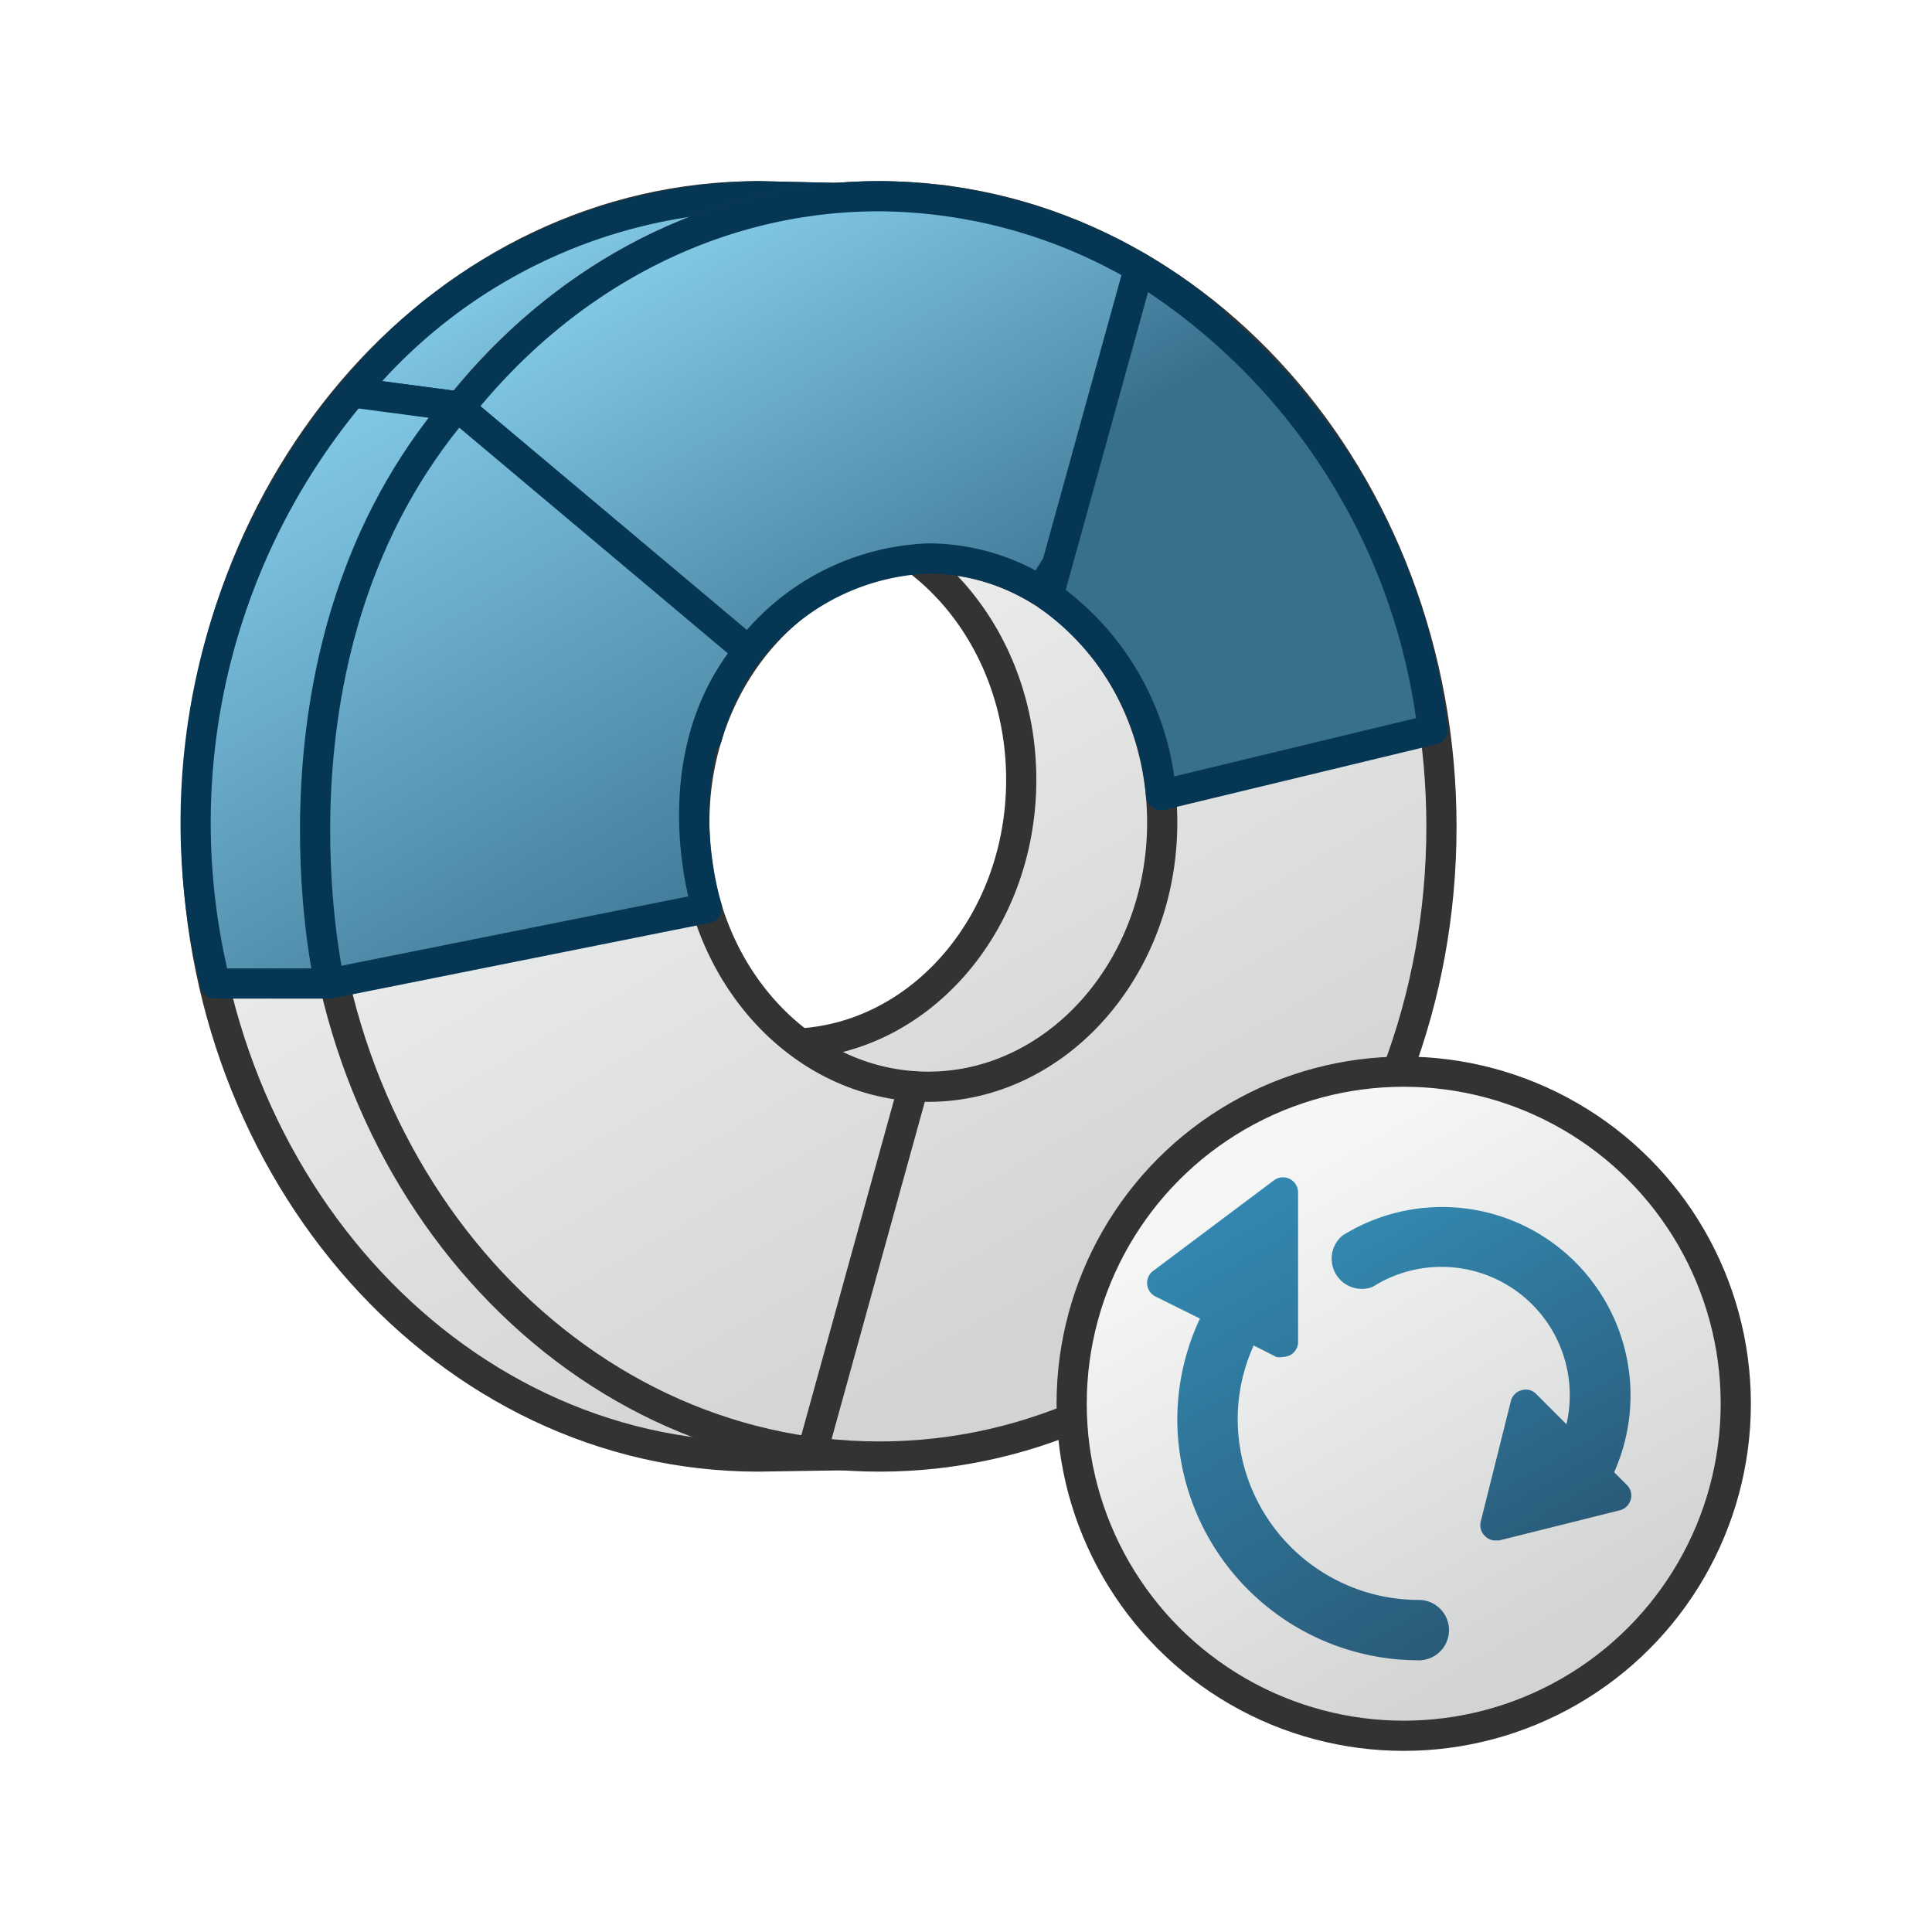 <svg id="Layer_3" data-name="Layer 3" xmlns="http://www.w3.org/2000/svg" xmlns:xlink="http://www.w3.org/1999/xlink" viewBox="0 0 64 64"><defs><linearGradient id="linear-gradient" x1="19.39" y1="15.31" x2="34.28" y2="41.1" gradientUnits="userSpaceOnUse"><stop offset="0" stop-color="#f5f6f6"/><stop offset="0.99" stop-color="#d2d3d3"/></linearGradient><linearGradient id="linear-gradient-2" x1="15.55" y1="14.31" x2="32.58" y2="43.81" xlink:href="#linear-gradient"/><linearGradient id="linear-gradient-3" x1="27.17" y1="19.66" x2="18.82" y2="5.2" gradientUnits="userSpaceOnUse"><stop offset="0" stop-color="#386f8d"/><stop offset="1" stop-color="#8dd7f4"/></linearGradient><linearGradient id="linear-gradient-5" x1="21.06" y1="13.4" x2="37.98" y2="42.71" xlink:href="#linear-gradient"/><linearGradient id="linear-gradient-6" x1="34.66" y1="11.58" x2="37.96" y2="17.29" xlink:href="#linear-gradient"/><linearGradient id="linear-gradient-7" x1="26.84" y1="39.01" x2="30.51" y2="45.37" xlink:href="#linear-gradient"/><linearGradient id="linear-gradient-8" x1="32.56" y1="23.52" x2="21.92" y2="5.08" xlink:href="#linear-gradient-3"/><linearGradient id="linear-gradient-9" x1="20.7" y1="35.27" x2="7.13" y2="11.77" xlink:href="#linear-gradient-3"/><linearGradient id="linear-gradient-10" x1="42.14" y1="38.94" x2="51.29" y2="54.79" xlink:href="#linear-gradient"/><linearGradient id="linear-gradient-11" x1="47.22" y1="55.03" x2="39.07" y2="40.9" gradientUnits="userSpaceOnUse"><stop offset="0" stop-color="#2a5b79"/><stop offset="1" stop-color="#3388b0"/></linearGradient><linearGradient id="linear-gradient-12" x1="53.05" y1="50.33" x2="46.83" y2="39.56" xlink:href="#linear-gradient-11"/></defs><title>ENOSEPM_AP_AppIcon</title><path d="M28.27,48.23c.29,0,.57,0,.86,0s.73-.11,1.09-.11h0v.06A17.6,17.6,0,0,0,41.46,43a56.07,56.07,0,0,0-13.79-1.64A55.12,55.12,0,0,0,13,43.22a17.45,17.45,0,0,0,12.15,5.05Z"/><path d="M33.83,25.83a9.1,9.1,0,0,0-3.49-7.31c-4.09.25-7.34,4.05-7.34,8.73a5.83,5.83,0,0,0,0,.59,11.45,11.45,0,0,0,.21,1.55c0,.12.05.24.08.36s0,.11.05.16a8.71,8.71,0,0,0,3.13,4.65C30.58,34.32,33.83,30.51,33.83,25.83Z" fill="none"/><path d="M25.58,11.25C15.3,11.25,10.44,14.43,10.44,26s3.73,20.87,14,20.87S43.08,37.49,43.08,26,35.87,11.25,25.58,11.25Zm.5,23.33c-4.28,0-7.75-3.91-7.75-8.75s3.47-8.75,7.75-8.75,7.75,3.92,7.75,8.75S30.36,34.58,26.08,34.58Z" stroke="#333332" stroke-linecap="round" stroke-linejoin="round" fill="url(#linear-gradient)"/><path d="M25.12,48.25C14.84,48.25,6.5,38.9,6.5,27.38S14.84,6.5,25.12,6.5l6.16.14L18.89,26.17l11.36,22Z" stroke="#333332" stroke-linecap="round" stroke-linejoin="round" fill="url(#linear-gradient-2)"/><path d="M15.15,13.46l7.7,6.47L31.28,6.64,25.12,6.5A17.67,17.67,0,0,0,11.68,13Z" stroke="#053755" stroke-linecap="round" stroke-linejoin="round" fill="url(#linear-gradient-3)"/><path d="M6.5,27.29v.09c0,.11,0,.21,0,.33C6.51,27.57,6.5,27.43,6.5,27.29Z" stroke="#053755" stroke-linecap="round" stroke-linejoin="round" fill="url(#linear-gradient-3)"/><path d="M29.13,6.5C18.84,6.5,10.5,15.85,10.5,27.38s8.34,20.87,18.63,20.87S47.75,38.9,47.75,27.38,39.41,6.5,29.13,6.5ZM30.75,36C26.47,36,23,32.08,23,27.25s3.47-8.75,7.75-8.75,7.75,3.92,7.75,8.75S35,36,30.75,36Z" stroke="#333332" stroke-linecap="round" stroke-linejoin="round" fill="url(#linear-gradient-5)"/><line x1="34.73" y1="19.74" x2="37.73" y2="8.86" stroke="#333332" stroke-linecap="round" stroke-linejoin="round" fill="url(#linear-gradient-6)"/><line x1="26.91" y1="48.1" x2="30.26" y2="35.98" stroke="#333332" stroke-linecap="round" stroke-linejoin="round" fill="url(#linear-gradient-7)"/><path d="M29.12,6.5c-6.65,0-12.47,3.93-15.77,9.81l10.07,8.11a7.89,7.89,0,0,1,7.33-5.92,7.07,7.07,0,0,1,3.72,1.07l5.66-9A17.23,17.23,0,0,0,29.12,6.5Z" stroke="#053755" stroke-linecap="round" stroke-linejoin="round" fill="url(#linear-gradient-8)"/><path d="M24.8,21.57l-9.65-8.11L11.67,13A22.17,22.17,0,0,0,7.13,32.58h3.79l12.5-2.5S21.83,25.17,24.8,21.57Z" stroke="#053755" stroke-linecap="round" stroke-linejoin="round" fill="url(#linear-gradient-9)"/><path d="M15.15,13.46c-6.82,8-4.23,19.12-4.23,19.12" fill="none" stroke="#053755" stroke-linecap="round" stroke-linejoin="round"/><circle cx="46.5" cy="46.5" r="11" stroke="#333332" stroke-linecap="round" stroke-linejoin="round" fill="url(#linear-gradient-10)"/><path d="M47,53a6,6,0,0,1-6-6,5.93,5.93,0,0,1,.53-2.43l.75.38a.54.54,0,0,0,.22,0,.59.59,0,0,0,.26-.07A.52.52,0,0,0,43,44.5v-5a.5.5,0,0,0-.8-.4l-4,3a.5.5,0,0,0-.2.44.51.51,0,0,0,.28.41l1.47.73A7.87,7.87,0,0,0,39,47a8,8,0,0,0,8,8,1,1,0,0,0,0-2Z" fill="url(#linear-gradient-11)"/><path d="M53.47,48.77a6.24,6.24,0,0,0-9-7.84,1,1,0,0,0,1,1.7A4.25,4.25,0,0,1,52,46.25a4.08,4.08,0,0,1-.11.93l-1-1a.48.48,0,0,0-.48-.13.5.5,0,0,0-.36.36l-1,4a.49.49,0,0,0,.14.47.47.47,0,0,0,.35.15h.12l4-1a.5.5,0,0,0,.36-.36.48.48,0,0,0-.13-.48Z" fill="url(#linear-gradient-12)"/><path d="M38.46,26.34l9-2.17A20.88,20.88,0,0,0,37.73,8.89l-3,10.85h0A8.91,8.91,0,0,1,38.46,26.34Z" stroke="#053755" stroke-linecap="round" stroke-linejoin="round" fill="url(#linear-gradient-3)"/></svg>